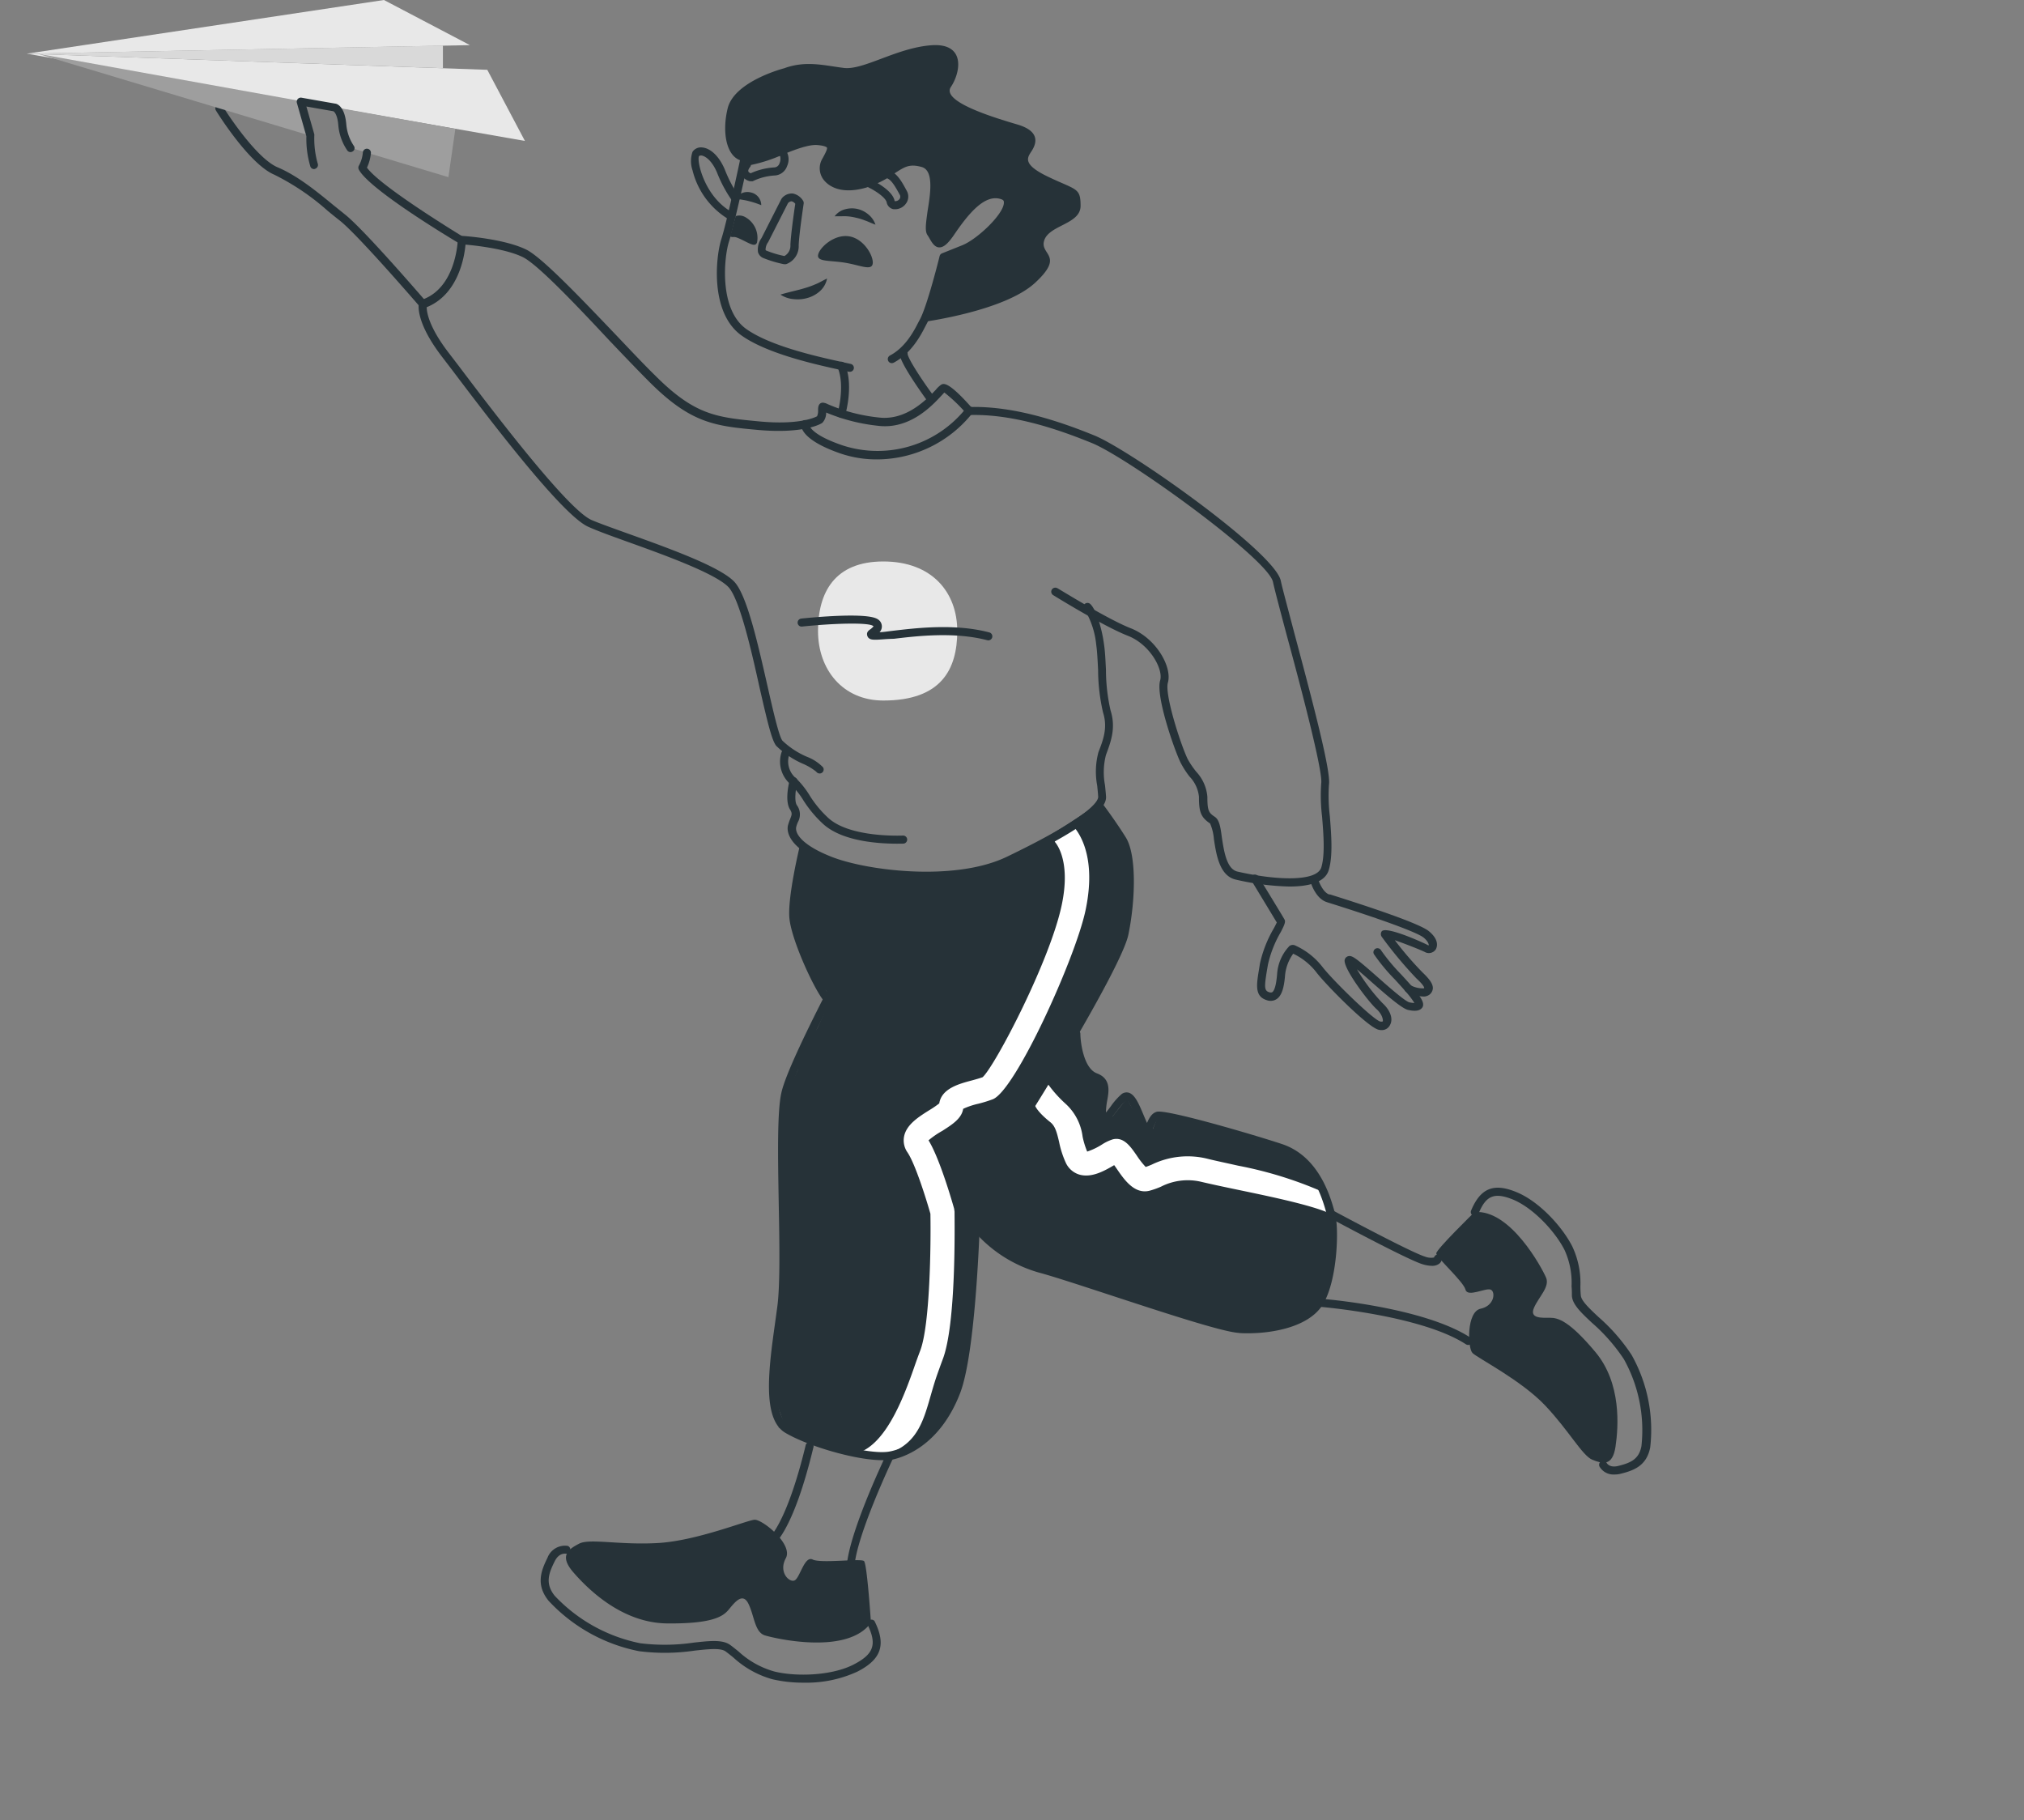 <svg width="477" height="429" fill="none" xmlns="http://www.w3.org/2000/svg"><rect width="100%" height="100%" fill="#808080" stroke="none"/><path d="M213.913 206.471c-9.836.655-19.397-3.551-22.949-5.736h-1.639l-1.64 9.013v9.832l4.098 10.651s3.279 4.097 4.098 4.097c.82 0-11.474 25.399-11.474 25.399v45.882l-2.459 22.122 3.279 9.013c-3.005-.82-4.426-.984 13.933 4.916 18.359 5.899 26.773-12.29 28.686-22.122.819-10.925 2.458-32.118 2.458-29.496 0 2.622 11.475 7.647 17.212 9.832 13.659 4.37 42.29 13.109 47.536 13.109 5.245 0 11.474-2.185 13.933-3.277 8.196-7.374 3.278-27.857 2.458-30.315-.655-1.967-4.644-5.189-6.556-6.555-2.646-1.516-4.618-2.406-9.836-4.097l-22.128-5.735-1.639 4.097c-.084-.752-.596-1.294-2.459-2.458l-3.279-5.735-3.278 4.096-3.278 1.639v-2.458l1.639-4.916-1.639-2.458c-.547-.273-1.803-.983-2.459-1.639-.656-.655-1.366-1.911-1.639-2.458l-.82-7.374c1.991-3.784 6.132-13.24 9.016-19.664 2.904-6.468 3.278-19.39 2.459-25.399l-6.557-9.012c-27.047 18.844-32.784 16.386-45.077 17.206z" fill="#263238"/><path d="M194.586 235.836a.976.976 0 01-.77-.394c-2.574-3.605-7.278-14.125-7.77-18.975-.492-4.851 2.279-16.387 2.393-16.911a.955.955 0 011.134-.687.95.95 0 01.719 1.113c0 .131-2.803 11.765-2.361 16.386.443 4.621 5.033 14.748 7.426 18.025a.943.943 0 01.168.708.939.939 0 01-.381.62.994.994 0 01-.558.115z" fill="#263238"/><path d="M208.077 342.954l-6.245-.442c6.769-1.819 10.966-12.716 13.588-20.205a129.08 129.08 0 011.443-3.982c2.327-6.079 2.541-25.006 2.409-32.282-.967-3.424-3.573-11.765-5.409-14.469a4.918 4.918 0 01-.787-3.802c.574-2.752 3.393-4.539 5.869-6.095a23.265 23.265 0 002.409-1.639c.557-3.507 4.639-4.605 7.671-5.408.951-.262 1.853-.508 2.558-.77 2.934-2.687 15.785-27.234 18.604-40.425 2.393-11.127-1.639-15.06-1.639-15.092l3.705-4.326c.688.573 6.671 6.063 3.557 20.614-2.426 11.307-16.474 42.277-21.818 44.424a31.332 31.332 0 01-3.442 1.065 17.638 17.638 0 00-3.557 1.196c-.361 2.294-2.59 3.704-4.918 5.195a20.397 20.397 0 00-3.245 2.228c2.688 4.359 5.688 14.879 6.032 16.108l.098.705c0 2.687.426 26.448-2.786 34.805-.443 1.18-.902 2.458-1.377 3.802-2.934 8.488-3.033 16.206-12.72 18.795zm105.645-56.829c-4.475-2.195-16.13-4.489-23.113-5.964-2.983-.623-5.556-1.18-7.491-1.639a13.87 13.87 0 00-9.523 1.147c-.872.382-1.771.699-2.688.951-3.541.884-5.951-2.589-7.688-5.129-.197-.279-.41-.607-.639-.902-2.213 1.295-5.262 3.065-8.196 2.229a5.175 5.175 0 01-1.853-1.007 5.178 5.178 0 01-1.295-1.664 22.13 22.13 0 01-1.639-5.047c-.541-2.278-.918-3.72-2.049-4.621-3.868-3.081-3.852-4.539-3.934-4.916l2.902-4.736a29.176 29.176 0 004.589 5.277 12.582 12.582 0 014.033 7.767 19.204 19.204 0 001.082 3.523 15.868 15.868 0 003.442-1.639c.803-.53 1.674-.948 2.59-1.245 2.573-.639 4.147 1.639 5.655 3.818a19.06 19.06 0 002.098 2.687c.41-.131.902-.327 1.442-.557a19.336 19.336 0 0113.114-1.376c1.819.459 4.344.983 7.261 1.638a92.982 92.982 0 0120.195 6.293l1.705 5.112z" fill="#fff"/><path d="M346.014 316.965c-.185 0-.367-.051-.525-.147-10.589-6.899-34.423-8.849-34.685-8.865a.96.96 0 01-.715-.295.949.949 0 01.11-1.409.944.944 0 01.753-.181c1 0 24.587 1.999 35.57 9.16a.951.951 0 01.269.256.95.95 0 01.151.712.952.952 0 01-.928.769zm-8.524-18.648a7.827 7.827 0 01-2.18-.36c-3.394-.967-21.31-10.586-22.031-10.996a.951.951 0 01-.393-1.278.967.967 0 011.295-.393c6.376 3.441 19.096 10.11 21.637 10.848.68.277 1.426.351 2.147.213a.952.952 0 011.869.213 1.644 1.644 0 01-.689 1.278 2.681 2.681 0 01-1.655.475z" fill="#263238"/><path d="M347.505 285.65s-9.015 8.784-9.015 9.734c0 .95 6.409 6.637 6.884 8.537.476 1.901 4.754-.475 5.934 0 1.18.476.951 3.802-2.377 4.507-3.327.704-3.081 9.258-1.901 10.438 1.18 1.18 11.474 6.407 17.096 12.339 5.623 5.932 8.786 11.864 11.147 12.814 2.36.951 4.753 1.639 5.458-3.08.705-4.72 1.426-14.945-4.737-22.303-6.163-7.357-8.786-8.078-10.687-8.078-1.902 0-4.918.246-3.787-2.36 1.131-2.605 3.787-4.916 2.836-7.128-.951-2.212-8.376-16.124-16.851-15.42z" fill="#263238"/><path d="M380.42 347.493a3.79 3.79 0 01-3.459-1.868.936.936 0 01.426-1.262.953.953 0 011.262.41c.082.131.722 1.196 2.721.705 2.738-.689 4.918-1.475 5.475-4.72a34.405 34.405 0 00-4.147-20.45 42.356 42.356 0 00-7.507-8.554c-2.574-2.409-4.59-4.31-4.738-6.342 0-.737 0-1.474-.081-2.244a18.6 18.6 0 00-1.64-8.554c-2.147-4.277-7.245-9.832-12.08-11.881-4.443-1.818-6.459-1.015-8.196 3.278a.955.955 0 01-1.246.508.949.949 0 01-.508-1.246c2.213-5.276 5.327-6.554 10.736-4.309 5.41 2.245 10.786 8.193 13.114 12.798a20.186 20.186 0 011.901 9.34c0 .743.033 1.464.099 2.163.082 1.278 1.967 3.048 4.13 5.08a43.773 43.773 0 017.836 8.963 36.045 36.045 0 014.393 21.778c-.82 4.342-3.852 5.457-6.885 6.211a5.652 5.652 0 01-1.606.196zM211.454 198.834c-4.672 0-13.114-.606-17.523-4.703a27.469 27.469 0 01-4.59-5.506 18.672 18.672 0 00-3.065-3.818 7.03 7.03 0 01-2.082-7.537.95.95 0 011.23-.525.942.942 0 01.531.5.948.948 0 01.01.729 5.129 5.129 0 001.639 5.441 20.777 20.777 0 013.278 4.162 25.402 25.402 0 004.295 5.162c4.557 4.227 14.752 4.276 17.67 4.178a.95.95 0 110 1.901l-1.393.016z" fill="#263238"/><path d="M218.437 207.29a71.059 71.059 0 01-23.244-3.638c-10.048-3.933-9.835-8.193-9.425-9.357.125-.428.272-.849.442-1.261.394-.984.541-1.344 0-2.229-1.344-2.032-.245-6.44-.114-6.932a.952.952 0 011.147-.688.97.97 0 01.689 1.164c-.443 1.638-.771 4.457-.132 5.407a3.673 3.673 0 01.246 3.982c-.155.344-.281.7-.377 1.065-.442 1.639 1.459 4.408 8.196 7.079 8.196 3.278 29.112 5.998 41.488 0 20.08-9.668 21.506-13.24 21.457-14.109-.05-.868-.132-1.638-.23-2.621a17.698 17.698 0 01.295-7.899c1.115-2.884 2.229-5.751 1.082-9.34a45.053 45.053 0 01-1.164-10.012c-.115-2.229-.213-4.343-.442-5.949a19.856 19.856 0 00-2.672-8.193.95.95 0 01-.237-.283.948.948 0 01-.071-.72.962.962 0 01.822-.663.965.965 0 01.699.208c1.377 1.163 2.786 5.719 3.278 9.455.262 1.638.361 3.851.475 6.128a43.04 43.04 0 001.082 9.537c1.344 4.228 0 7.555-1.082 10.488a16.38 16.38 0 00-.229 7.128c.098.95.197 1.868.246 2.72.098 2.13-2.115 6.096-22.539 15.911-5.475 2.622-12.638 3.622-19.686 3.622z" fill="#263238"/><path d="M303.854 208.929a62.01 62.01 0 01-12.638-1.639c-3.819-.885-4.573-5.883-5.131-9.537a11.656 11.656 0 00-.901-3.687c-2.262-1.507-2.623-2.835-2.623-6.309a8.029 8.029 0 00-2.229-4.752 20.908 20.908 0 01-2.098-3.277c-1.328-2.655-5.934-15.633-4.819-19.369.786-2.606-2.394-8.505-7.639-10.537-5.704-2.228-17.097-9.274-17.572-9.569a.956.956 0 01-.442-.963.949.949 0 01.723-.77.972.972 0 01.719.11c.115 0 11.72 7.26 17.26 9.423 5.983 2.327 9.835 9.127 8.77 12.847-.803 2.72 3.033 14.649 4.688 18.025a20.036 20.036 0 002.016 2.966 9.83 9.83 0 012.607 5.899c0 3.277.311 3.753 1.786 4.736 1.049.704 1.328 2.491 1.639 4.916.509 3.277 1.131 7.374 3.672 7.964 8.786 2.015 18.72 2.54 19.769-1.033.885-2.999.508-7.751.164-11.946a40.933 40.933 0 01-.197-7.849c.41-2.9-4.918-23.072-8.196-35.116-1.557-5.867-2.787-10.488-3.18-12.323-1.147-5.407-34.292-29.397-42.783-32.773-7.31-2.966-18.227-6.866-28.718-6.555a.857.857 0 01-.737-.31 36.206 36.206 0 00-5.213-4.999l-.574.623c-2.262 2.442-7.556 8.193-15.146 7.21a43.425 43.425 0 01-12.13-3.113 3.436 3.436 0 01-.852 2.376l-.148.114c-.163.115-4.048 2.54-14.752 1.639-10.327-.934-15.998-1.442-25.899-11.34-2.77-2.769-5.983-6.144-9.409-9.733-7.901-8.472-16.916-17.927-20.359-19.648-3.934-1.966-11.015-2.753-13.572-2.982-.279 2.999-1.737 11.75-9.146 14.748 0 1.18.524 4.654 5.065 10.602l2.508 3.277c7.654 10.127 25.603 33.839 31.291 36.28 1.836.787 4.918 1.885 8.426 3.146 9.589 3.442 21.538 7.718 25.096 11.291 3.016 2.998 5.605 14.453 7.9 24.58 1.344 5.899 2.738 12.011 3.557 12.994a19.482 19.482 0 005.77 3.785 10.467 10.467 0 013.787 2.475.952.952 0 01-.279 1.311.969.969 0 01-1.311-.263 13.538 13.538 0 00-3.049-1.835 20.81 20.81 0 01-6.377-4.26c-1.065-1.262-2.13-5.834-3.95-13.781-1.967-8.947-4.77-21.074-7.393-23.712-3.278-3.277-15.473-7.652-24.391-10.848-3.557-1.278-6.556-2.376-8.54-3.277-6.147-2.638-23.653-25.76-32.046-36.87l-2.507-3.277c-6.262-8.193-5.492-12.24-5.377-12.667a.902.902 0 01.606-.672c8.196-2.753 8.524-14.043 8.541-14.158a.942.942 0 01.307-.668.946.946 0 01.693-.25c.409 0 10.064.673 15.244 3.278 3.721 1.934 12.474 11.094 20.932 19.959 3.41 3.572 6.557 6.948 9.376 9.7 9.409 9.406 14.523 9.833 24.719 10.8 8.983.819 12.753-.885 13.392-1.23.195-.448.28-.937.246-1.425 0-.541 0-1.786 1.164-1.786.408.051.803.179 1.164.377a40.89 40.89 0 0011.916 3.113c6.557.836 11.475-4.392 13.524-6.555a5.9 5.9 0 011.278-1.196c.557-.262 1.639-.77 7.016 5.277 10.687-.197 21.686 3.72 29.062 6.718 8.54 3.49 42.504 27.53 43.914 34.215.377 1.786 1.639 6.391 3.163 12.225 4.77 17.828 8.672 32.773 8.196 35.87a39.944 39.944 0 00.213 7.439c.345 4.359.738 9.291-.245 12.618-.853 3.015-4.869 3.933-9.311 3.933z" fill="#263238"/><path d="M206.684 108.266a26.451 26.451 0 01-8.606-1.393c-9.475-3.277-9.376-6.473-9.261-7.079a.954.954 0 011.885.295c0 .164.377 2.36 7.999 4.916a26.613 26.613 0 0029.013-8.865.935.935 0 011.328-.148.97.97 0 01.147 1.344 28.832 28.832 0 01-22.505 10.93z" fill="#263238"/><path d="M123.709 33.215L6.311 12.65l108.53 3.802 8.868 16.763z" fill="#E8E8E8"/><path d="M104.383 16.075V10.75l-98.072 1.9 98.072 3.425z" fill="#D9D9D9"/><path d="M110.743 10.635L90.483 0 6.31 12.65l104.432-2.015z" fill="#E8E8E8"/><path d="M99.662 72.593a.887.887 0 01-.722-.328c-.147-.164-14.555-16.895-18.85-20.27-.885-.689-1.803-1.442-2.754-2.213a56.818 56.818 0 00-12.704-8.619c-5.9-2.49-13.44-14.617-13.752-15.141a.954.954 0 01.679-1.437.956.956 0 01.96.454c0 .114 7.54 12.11 12.9 14.387 4.688 1.983 9.18 5.653 13.114 8.882l2.72 2.195c4.46 3.49 18.523 19.828 19.13 20.533a.923.923 0 01.229.684.935.935 0 01-.327.643.92.92 0 01-.623.23z" fill="#263238"/><path d="M70.894 23.826L8.835 12.65l64.321 19.337-2.262-8.161zm11.72 10.995l23.064 6.932 1.639-11.389-27.407-4.916s.606 3.556.95 4.916a33.836 33.836 0 001.754 4.457z" fill="#9E9E9E"/><path d="M198.34 98.467h-.262a.945.945 0 01-.687-.809.932.932 0 01.031-.371s1.787-6.309 0-10.651a.958.958 0 01-.055-.773.952.952 0 011.809.068c2.016 4.916.115 11.602 0 11.88a.948.948 0 01-.836.656zm21.178-3.31a.947.947 0 01-.77-.393c-2.59-3.573-6.918-9.832-6.754-11.586a.969.969 0 011.033-.852.982.982 0 01.869 1.033c0 1 3.278 6.128 6.393 10.29a.954.954 0 01-.214 1.328.982.982 0 01-.557.18zm106.071 147.61a3.31 3.31 0 01-.672-.082c-2.623-.573-12.884-11.077-14.753-13.634a15.183 15.183 0 00-5.392-4.293 10.42 10.42 0 00-1.902 4.916c-.197 2.425-.574 4.801-1.983 5.768a2.612 2.612 0 01-2.312.279c-2.917-.885-2.475-3.589-1.852-7.325l.213-1.327a28.504 28.504 0 013.279-8.308c.262-.492.541-1.033.688-1.36-.754-1.262-3.836-6.342-5.95-9.832a.965.965 0 01.311-1.311.951.951 0 011.312.311c1 1.639 5.95 9.717 6.179 10.193.23.475 0 1.13-.868 2.818a26.847 26.847 0 00-3.066 7.734l-.229 1.328c-.639 3.9-.672 4.834.524 5.194.459.148.623 0 .705 0 .853-.573 1.082-3.408 1.164-4.342a10.572 10.572 0 012.901-6.555 1.42 1.42 0 011.181-.196 16.924 16.924 0 016.556 5.079c2.525 3.278 12.097 12.585 13.687 12.929.181 0 .492.082.574-.082.082-.163 0-1.474-1.41-2.802-1.885-1.638-8.097-9.832-7.556-11.716a1.147 1.147 0 01.885-.819c.885-.181 1.77.458 6.835 4.916 2.607 2.31 6.557 5.784 7.541 5.981.379.075.762.129 1.147.164a9.468 9.468 0 00-.688-1.049c-.787-1.098-2.344-2.802-3.853-4.457a44.06 44.06 0 01-4.999-6.031.952.952 0 011.117-1.352c.242.07.447.232.571.451a45.178 45.178 0 004.705 5.654c1.639 1.769 3.147 3.441 3.999 4.621.853 1.179 1.64 2.408.968 3.277-.673.868-2 .786-3.279.508-1.278-.279-4.114-2.606-8.425-6.407-1.148-1.016-2.525-2.245-3.639-3.163a44.565 44.565 0 005.999 7.948c1.82 1.638 2.557 3.67 1.836 5.063a2.162 2.162 0 01-2.049 1.311z" fill="#263238"/><path d="M335.195 234.836a9.098 9.098 0 01-3.836-1.082.95.95 0 01.935-1.638 6.047 6.047 0 003.278.802l.082-.098s0-.557-1.82-2.212a96.124 96.124 0 01-8.195-9.832 1.113 1.113 0 010-1.294c1.131-1.377 10.802 3.146 10.9 3.277a.502.502 0 00.197 0s0-.77-1.213-1.786c-1.508-1.229-9.95-4.326-22.604-8.292l-.23-.082c-2.688-.836-3.819-4.654-3.934-5.08a.952.952 0 011.82-.508c.262.885 1.229 3.278 2.671 3.786h.23c9.376 2.949 21.03 6.833 23.243 8.635 2.213 1.803 2.164 3.409 1.64 4.326a1.949 1.949 0 01-2.59.59c-.984-.491-4.623-1.933-7.049-2.769a78.212 78.212 0 006.557 7.62c1.721 1.638 2.442 2.736 2.409 3.719a2.052 2.052 0 01-.852 1.524c-.479.33-1.063.47-1.639.394zM184.801 16.091s-11.737 3.016-13.31 9.44c-1.574 6.423 0 13.108 5.065 12.437 5.065-.672 11.703-5.064 16.129-4.753 4.426.312 3.492 1.983 1.902 4.785s1.262 7.554 9.179 5.342c7.917-2.212 8.196-6.325 13.917-4.752 5.72 1.573.508 14.551 1.835 16.387 1.328 1.835 1.64 4.424 4.623 0 2.983-4.425 7.475-10.438 12.212-8.849 4.737 1.59-4.426 10.75-9.163 12.65l-4.754 1.901s-1.901 13.273-4.753 15.174c0 0 18.998-2.523 26.226-9.176 7.229-6.653.951-6.555 2.213-10.11 1.262-3.557 8.54-3.737 8.54-8.047 0-4.31-.95-3.67-7.589-6.833-6.639-3.162-4.754-4.735-3.803-6.325.951-1.59 1.902-4.424-3.475-6.014-5.376-1.59-18.031-5.375-15.703-8.848 2.327-3.474 3.54-10.439-4.623-9.832-8.163.606-15.965 5.915-20.604 5.342-4.639-.574-8.917-1.803-14.064.081z" fill="#263238"/><path d="M200.291 87.619h-.23l-2.131-.475c-5.524-1.213-17.014-3.72-23.145-8.062-7.491-5.31-6.13-18.517-4.786-22.728 1.344-4.212 4.377-18.452 4.409-18.665a.924.924 0 01.426-.606.874.874 0 01.722-.115c.191.018.383.018.573 0a.987.987 0 01.312-.098 31.326 31.326 0 007.212-2.327c3.279-1.344 6.459-2.622 9.098-2.425 1.459.114 3.278.377 3.868 1.638.59 1.262-.147 2.737-1.196 4.589a2.603 2.603 0 00.311 2.867c1.311 1.639 4.229 2.114 7.77 1.115a22.203 22.203 0 006.72-3.163c2.262-1.458 4.033-2.605 7.721-1.639 4.557 1.279 3.508 7.784 2.754 12.552a15.425 15.425 0 00-.394 4.294c.246.344.459.72.672 1.081.167.355.388.681.656.967a9.403 9.403 0 001.639-2.065c2.672-3.883 7.639-11.11 13.31-9.209a2.621 2.621 0 011.967 2.49c.115 3.753-6.934 10.275-11.097 11.93l-4.295 1.72c-.573 2.295-3.032 11.898-4.72 14.945l-.328.623c-1.049 2.065-3.279 6.39-7.491 8.62a.953.953 0 01-1.279-.394.964.964 0 01.394-1.294c3.704-1.95 5.72-5.9 6.687-7.8l.361-.672c1.737-3.18 4.622-14.748 4.655-14.945a.94.94 0 01.558-.655l4.753-1.901c3.656-1.459 9.983-7.554 9.835-10.127 0-.246 0-.54-.672-.754-3.786-1.262-7.589 3.278-11.13 8.505-1.459 2.114-2.475 2.9-3.459 2.867-.983-.032-1.639-1.032-2.147-1.917-.18-.311-.36-.639-.574-.95-.655-.918-.426-2.573 0-5.67.656-4.047 1.541-9.586-1.376-10.405-2.918-.82-4.033 0-6.18 1.343a23.823 23.823 0 01-7.016 3.54c-6.212 1.737-8.917-.656-9.835-1.77a4.436 4.436 0 01-.475-4.916c.573-1.032 1.36-2.425 1.164-2.786 0 0-.295-.442-2.312-.59-2.016-.147-5.278 1.082-8.196 2.295a35.888 35.888 0 01-7.507 2.425 2.135 2.135 0 01-.787.13c-.705 3.278-3.131 14.323-4.278 17.895-1.147 3.572-2.459 15.96 4.082 20.614 5.802 4.113 17.047 6.555 22.44 7.751l2.18.475a.955.955 0 01.591.428.947.947 0 01.114.72.935.935 0 01-.918.704z" fill="#263238"/><path d="M172.392 51.929a.85.85 0 01-.442-.115 18.631 18.631 0 01-8.737-11.667 6.669 6.669 0 010-4.375 2.389 2.389 0 012.311-1.016c1.639.147 3.77 1.639 5.278 5.162a31.416 31.416 0 003.279 6.276.954.954 0 01-.876 1.526.95.95 0 01-.632-.363 31.865 31.865 0 01-3.59-6.686c-1.279-3.031-2.934-3.965-3.721-4.03-.377 0-.508.13-.541.18-.541 1.196 1.377 9.832 8.065 13.322a.951.951 0 01-.443 1.786h.049zm38.701-2.622h-.492a2.015 2.015 0 01-1.639-1.639c-.262-1.114-2.622-2.703-4.229-3.474a.958.958 0 01-.488-.546.951.951 0 01.046-.732.928.928 0 01.904-.538.94.94 0 01.358.096c.787.377 4.704 2.392 5.261 4.768 0 .148 0 .148.132.164a1.261 1.261 0 001.065-.524.934.934 0 000-1.049c-1.246-2.31-2.098-3.605-3.147-3.883a.944.944 0 01-.631-.424.947.947 0 01-.119-.75.964.964 0 01.468-.597.955.955 0 01.757-.065c1.902.492 3.049 2.393 4.344 4.834a2.764 2.764 0 01-.213 3.081 3.151 3.151 0 01-2.377 1.278zm-34.062-6.604a1.04 1.04 0 01-.312 0 2.9 2.9 0 01-2.131-1.917 3.286 3.286 0 01.787-2.687.97.97 0 011.344 0 .947.947 0 010 1.327c-.164.197-.442.672-.36.934.082.262.246.328.557.475a15.549 15.549 0 015.541-1.376 1.36 1.36 0 001.245-.95 2.684 2.684 0 00.131-1.787.95.95 0 01-1.032-.606.934.934 0 01.508-1.196 1.638 1.638 0 011.787.344 3.822 3.822 0 01.409 3.85 3.272 3.272 0 01-2.967 2.246 13.575 13.575 0 00-5.13 1.343.854.854 0 01-.377 0z" fill="#263238"/><path d="M179.408 48.357a20.714 20.714 0 00-2.951-.967c-.437-.117-.88-.21-1.328-.279-.508-.098-1.049-.147-1.754-.344a3.28 3.28 0 013.59-1.41 3.083 3.083 0 012.443 3zm17.293 2.621a4.444 4.444 0 012.393-1.638 6.052 6.052 0 012.967-.099 6.134 6.134 0 012.623 1.328 5.261 5.261 0 011.639 2.376c-.934-.328-1.639-.705-2.459-.983a13.28 13.28 0 00-2.229-.672 11.552 11.552 0 00-2.295-.328c-.885 0-1.721 0-2.639.016zm-11.753 11.291h-.18a27.569 27.569 0 01-4.918-1.475 2.137 2.137 0 01-1.213-1.393 4.602 4.602 0 01.82-3.277l4.688-9.226.164-.23a3.05 3.05 0 012.541-1.064 3.693 3.693 0 012.442 1.753c.103.19.143.408.115.623 0 0-1.066 6.98-1.18 9.832a4.49 4.49 0 01-3 4.457h-.279zm.771-14.42l-4.672 9.193a3.03 3.03 0 00-.623 1.835s0 .115.18.18c1.376.563 2.804.991 4.262 1.278a2.767 2.767 0 001.41-2.622c.115-2.621.918-8.193 1.147-9.684a1.637 1.637 0 00-.852-.59 1.18 1.18 0 00-.852.426v-.016zm-12.343 3.081a2.785 2.785 0 012.245.229 5.585 5.585 0 012.787 5.997c-.525 1.344-2.229-.18-4.688-1.147-.803-.311-.885 0-1.639-.262l1.295-4.818zm19.424 9.16c-.279 1.638 2.753 1.245 6.31 1.818 3.557.574 6.262 1.967 6.557.263.295-1.705-2-5.9-5.54-6.473-3.541-.574-7.049 2.687-7.327 4.392zm-8.868 9.34c2.147-.656 3.966-.983 5.704-1.524a20.65 20.65 0 002.557-.918c.869-.344 1.639-.835 2.721-1.344a5.358 5.358 0 01-1.639 2.934 7.394 7.394 0 01-2.951 1.638 8.41 8.41 0 01-3.278.279 6.555 6.555 0 01-3.114-1.065z" fill="#263238"/><path d="M225.6 148.708c0 9.078-3.803 16.386-17.425 16.386-9.606 0-15.392-7.341-15.392-16.386 0-9.046 3.869-16.387 15.392-16.387s17.425 7.325 17.425 16.387z" fill="#E8E8E8"/><path d="M206.536 150.757h-.311c-.525 0-1.525 0-1.82-.902-.295-.901.377-1.327.836-1.638a4.59 4.59 0 00.639-.623l-.147-.098c-1.23-.852-9.458-.59-16.703.163a.948.948 0 01-.371-.026.938.938 0 01-.678-.809.967.967 0 01.852-1.049c2.573-.262 15.556-1.524 18.031.164a1.974 1.974 0 01.837 2.397 1.965 1.965 0 01-.411.651c.787 0 1.869-.18 3.115-.328 5.491-.655 14.752-1.753 22.784.393a.95.95 0 01.645 1.157.951.951 0 01-1.137.679c-7.753-2.049-16.703-.984-22.063-.344-1.869.032-3.229.213-4.098.213zM74.025 39.852a.935.935 0 01-.869-.573 22.773 22.773 0 01-.95-7.161l-2.246-7.899a.967.967 0 011.082-1.196l7.933 1.393c.394 0 2.295.623 2.64 4.916.157 1.82.778 3.568 1.803 5.08a.916.916 0 01-.328 1.294.937.937 0 01-1.295-.327 12.386 12.386 0 01-2.066-5.883c-.229-2.835-1.147-3.277-1.163-3.277l-6.36-1.115 1.868 6.555a1.64 1.64 0 010 .278 21.722 21.722 0 00.787 6.555.95.95 0 01-.492 1.245 1.018 1.018 0 01-.344.115zm34.816 17.714a.854.854 0 01-.492-.131C106.186 56.157 87.139 44.719 84.581 40a.966.966 0 010-.967c.531-.96.85-2.02.935-3.114a.953.953 0 111.901.164 10.385 10.385 0 01-.934 3.425c2.786 3.884 17.26 12.995 22.801 16.387a.916.916 0 01.327 1.294.941.941 0 01-.77.377zm96.416 324.863s-.901-13.863-1.639-14.534c-.737-.672-10.163.606-12.097-.361-1.934-.967-3 4.326-4.245 4.916-1.246.59-3.869-1.934-2.082-5.227 1.787-3.294-5.557-9.21-7.393-9.062-1.836.147-13.539 4.916-22.588 5.473-9.048.557-16.244-1.147-18.735.164-2.492 1.311-4.803 2.786-1.328 6.784 3.475 3.998 11.474 11.913 22.096 12.011 10.622.099 13.113-1.638 14.425-3.179 1.311-1.54 3.278-4.342 4.704-1.475 1.426 2.868 1.459 6.752 3.934 7.489 2.475.738 19.424 4.67 24.948-2.999z" fill="#263238"/><path d="M189.423 396.555a31.996 31.996 0 01-7.376-.803 22.49 22.49 0 01-9.163-5.08 49.128 49.128 0 00-1.869-1.475c-1.18-.868-4.032-.557-7.311-.197a47.912 47.912 0 01-13.113.132 39.511 39.511 0 01-21.309-11.881c-3.033-3.752-1.787-7.046-.263-10.11a4.407 4.407 0 014.787-2.819.952.952 0 01-.443 1.836c-.164 0-1.639-.263-2.655 1.835-1.394 2.802-2.279 5.178 0 8.062a37.928 37.928 0 0020.178 11.208c4.184.516 8.418.467 12.589-.147 3.819-.426 6.852-.754 8.622.557.656.475 1.295 1 1.951 1.524a20.593 20.593 0 008.425 4.719c5.147 1.279 13.556 1.016 18.703-1.638 4.77-2.458 5.54-4.752 3.278-9.423a.95.95 0 011.639-.835c2.787 5.571 1.64 9.029-4.032 11.929a28.694 28.694 0 01-12.638 2.606zm-8.212-31.856a.929.929 0 01-.495-.14.924.924 0 01-.341-.384.923.923 0 01-.064-.705.922.922 0 01.457-.541c.131-.098 4.41-3.015 9.081-22.22a.952.952 0 111.836.442c-4.917 20.385-9.54 23.204-10.048 23.45a.954.954 0 01-.426.098zm19.26 6.62a.931.931 0 01-.934-.884c-.459-7.145 8.982-26.94 9.392-27.776a.947.947 0 011.132-.213.95.95 0 01.507 1.033c-.098.196-9.622 20.188-9.212 26.825a.964.964 0 01-.046.369.96.96 0 01-.48.55.953.953 0 01-.359.096z" fill="#263238"/><path d="M207.88 344.117c-6.229 0-17.424-3.277-22.784-6.439-5.606-3.278-3.901-15.371-2.41-26.055.18-1.311.361-2.606.525-3.835.655-5.079.491-14.846.311-24.301-.197-11.159-.377-21.712.656-26.087 1.901-8.193 18.375-38.345 19.08-39.623a.911.911 0 01.558-.463.928.928 0 01.72.086.936.936 0 01.489.927.904.904 0 01-.112.351c-.164.312-17.047 31.299-18.899 39.148-.967 4.146-.771 15.075-.59 25.628.164 9.521.344 19.369-.328 24.58-.164 1.246-.344 2.54-.541 3.851-1.328 9.586-3 21.532 1.491 24.154 5.59 3.277 18.72 6.931 23.555 6.047 2.377-.427 10.442-2.753 14.95-14.584 3.671-9.619 4.688-41.442 4.688-44.752a21.302 21.302 0 00-2.705-5.424c-2.278-3.835-3.278-5.719-2.36-6.784.918-1.065 2.114-.262 2.606 0a27.566 27.566 0 015.721 3.834l1.114.869v-.279a55.346 55.346 0 00-1.245-3.883c-.787-2.311-1.23-3.589-.492-4.441a1.889 1.889 0 011.885-.443c2.491.492 3.852.312 4.917-.688 1.279-1.376 23.785-37.689 25.375-45.554 1.803-8.718 1.639-18.419-.344-21.598-2.328-3.72-5.147-7.489-5.18-7.521a.95.95 0 01.197-1.328.938.938 0 011.052-.068.935.935 0 01.275.249s2.902 3.867 5.262 7.652c2.606 4.179 2.262 14.961.606 22.941-1.655 7.981-24.636 45.178-26.046 46.587-1.836 1.836-4.213 1.639-6.557 1.213.194.812.44 1.612.738 2.392.377 1.098.852 2.458 1.278 4.015.328 1.229.574 2.474-.295 3.032-.868.557-1.95-.181-3.77-1.639a26.114 26.114 0 00-5.327-3.589h-.098a36.64 36.64 0 002.278 4.179c1.836 3.113 2.967 5.096 2.967 6.391 0 .327-.738 34.739-4.803 45.423-4.917 12.765-13.769 15.305-16.392 15.78a11.04 11.04 0 01-2.016.049z" fill="#263238"/><path d="M294.101 314.212c-.836 0-1.639 0-2.279-.098-3.934-.295-17.605-4.785-29.669-8.734-7.245-2.376-14.08-4.621-17.49-5.523a31.607 31.607 0 01-15.211-9.831.955.955 0 01-.175-1.109.945.945 0 011.003-.502.957.957 0 01.647.431 30.346 30.346 0 0014.212 9.16c3.475.917 10.343 3.162 17.604 5.555 11.376 3.72 25.522 8.373 29.227 8.652 5.54.426 14.933-.754 18.031-5.735 3.098-4.982 3.589-17.124 2.737-20.107l-.115-.409c-1.016-3.589-3.393-12.028-11.146-14.601-9.704-3.277-26.637-7.882-28.44-7.57-.377 0-.786 1.016-1.032 1.556-.377.852-.771 1.721-1.64 1.737-.868.017-1.442-.999-1.639-1.425a36.199 36.199 0 01-1.032-2.327c-.525-1.262-1.64-3.884-2.246-4.031-.782.72-1.49 1.516-2.115 2.376-1.508 1.933-2.524 3.277-3.671 2.802-1.148-.475-1.017-1.639-1.017-2.098.034-1.147.176-2.288.427-3.408.524-2.655.54-3.572-1.23-4.244-4.196-1.639-5.13-8.537-5.13-11.077a.95.95 0 111.901 0c0 1.638.672 8.095 3.901 9.307 3.229 1.213 2.885 3.982 2.426 6.375a19.08 19.08 0 00-.311 2.851c.41-.459.901-1.098 1.278-1.639a15.657 15.657 0 012.41-2.687 1.934 1.934 0 011.639-.361c1.508.41 2.426 2.606 3.492 5.129.295.705.59 1.409.868 2.016.443-.983 1.049-2.311 2.328-2.638 2.426-.59 23.096 5.489 29.505 7.619 8.688 2.901 11.36 12.339 12.359 15.895l.115.394c.984 3.408.623 16.026-2.95 21.646-3.393 5.293-11.999 6.653-17.572 6.653z" fill="#263238"/><ellipse cx="259.809" cy="264.643" rx=".82" ry=".819" fill="#263238"/><circle cx="270.464" cy="267.101" fill="#263238" r="1.639"/><circle cx="258.99" cy="263.824" fill="#263238" r="1.639"/><ellipse rx="1.233" ry="6.164" transform="rotate(26.486 -429.768 529.444) skewX(-.014)" fill="#263238"/></svg>